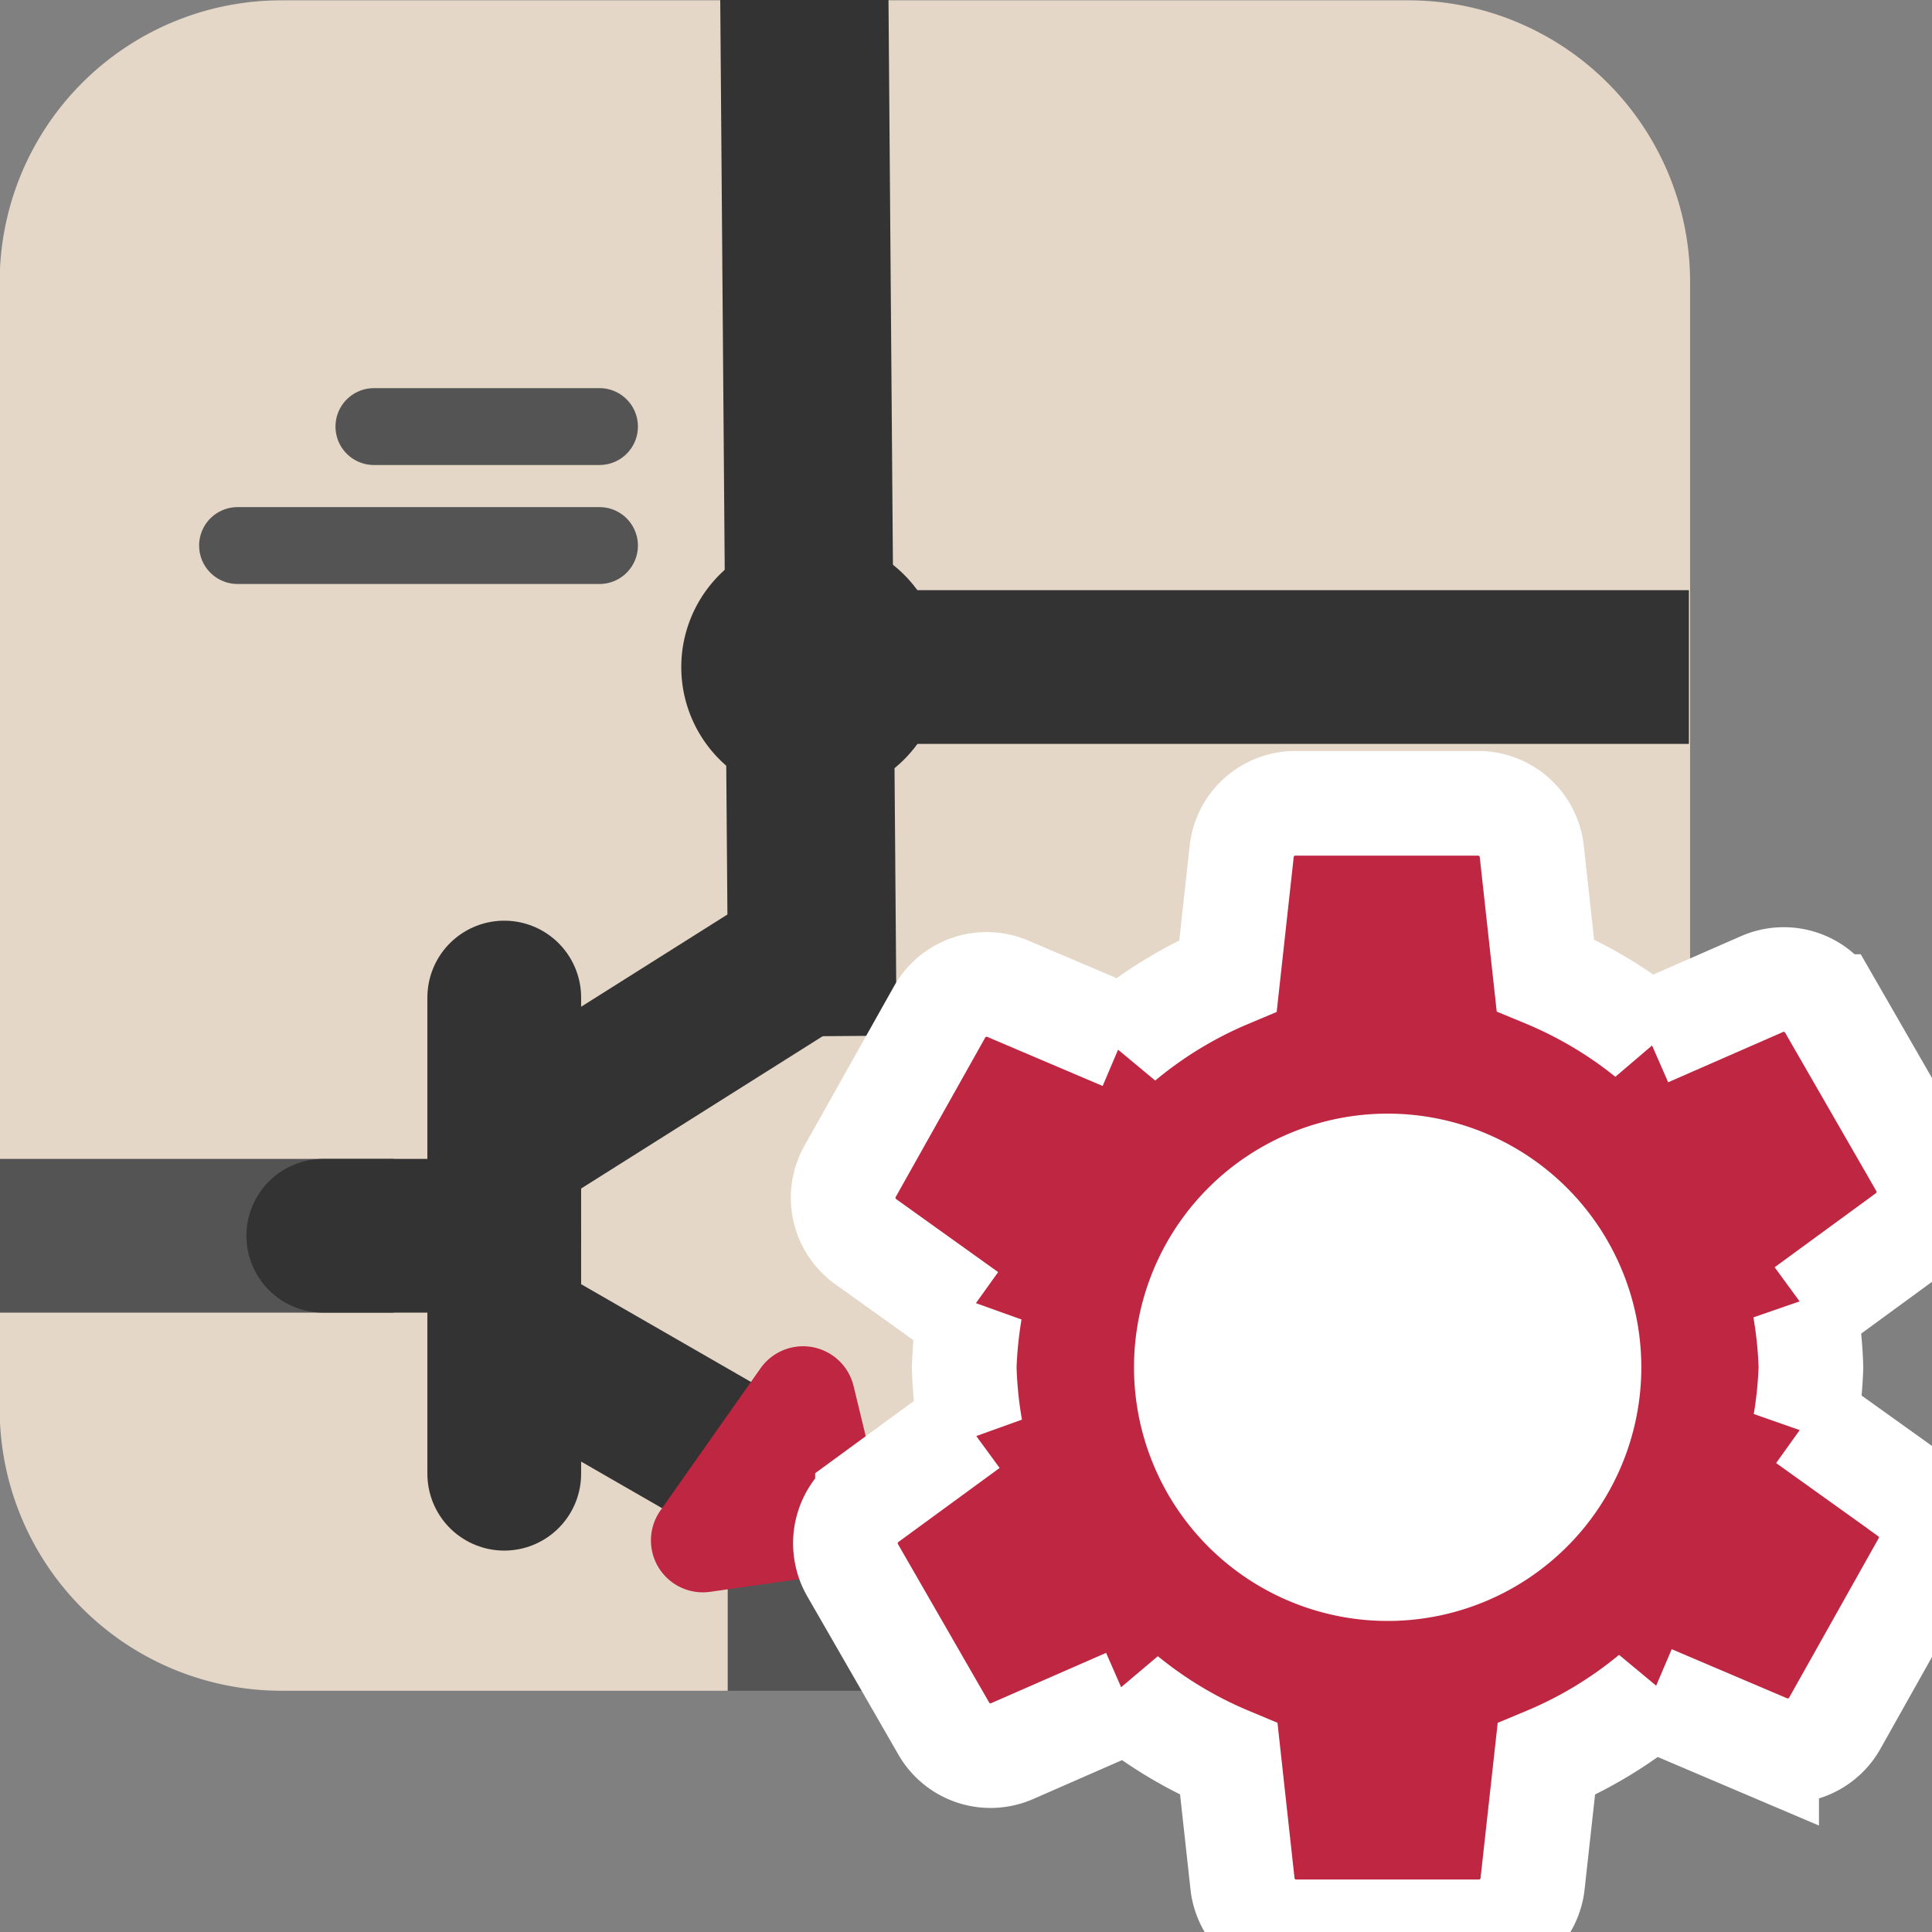 <?xml version="1.0" encoding="UTF-8" standalone="no"?>
<svg
   xmlns:dc="http://purl.org/dc/elements/1.1/"
   xmlns:cc="http://creativecommons.org/ns#"
   xmlns:rdf="http://www.w3.org/1999/02/22-rdf-syntax-ns#"
   xmlns:svg="http://www.w3.org/2000/svg"
   xmlns="http://www.w3.org/2000/svg"
   xmlns:sodipodi="http://sodipodi.sourceforge.net/DTD/sodipodi-0.dtd"
   xmlns:inkscape="http://www.inkscape.org/namespaces/inkscape"
   id="Слой_1"
   data-name="Слой 1"
   viewBox="0 0 24 24"
   version="1.1"
   sodipodi:docname="options_schematic.svg"
   inkscape:version="1.0.1 (1.0.1+r74)">
  <rect x="0" y="0" width="24" height="24" fill="#808080" stroke="none"/>
  <sodipodi:namedview
     pagecolor="#ffffff"
     bordercolor="#666666"
     borderopacity="1"
     objecttolerance="10"
     gridtolerance="10"
     guidetolerance="10"
     inkscape:pageopacity="0"
     inkscape:pageshadow="2"
     inkscape:window-width="2560"
     inkscape:window-height="1371"
     id="namedview30"
     showgrid="true"
     inkscape:zoom="27.961538"
     inkscape:cx="3.3259971"
     inkscape:cy="13"
     inkscape:window-x="0"
     inkscape:window-y="0"
     inkscape:window-maximized="1"
     inkscape:document-rotation="0"
     inkscape:current-layer="Слой_1">
    <inkscape:grid
       type="xygrid"
       id="grid_kicad"
       spacingx="0.5"
       spacingy="0.5"
       color="#9999ff"
       opacity="0.13"
       empspacing="2" />
  </sodipodi:namedview>
  <defs
     id="defs158599">
    <style
       id="style158597">.cls-1{fill:#b9b9b9;}.cls-2,.cls-3,.cls-4,.cls-5{fill:none;stroke-linejoin:round;}.cls-2,.cls-5{stroke:#333;}.cls-2,.cls-3{stroke-linecap:round;}.cls-2,.cls-4,.cls-5{stroke-width:1.91px;}.cls-3,.cls-4{stroke:#545454;}.cls-3{stroke-width:0.955px;}.cls-5{stroke-linecap:square;}.cls-6{fill:#333;}.cls-7{fill:#1a81c4;}.cls-8{fill:#fff;}.cls-9{fill:#bf2641;}</style>
  </defs>
  <title
     id="title158601">options_schematic</title>
  <path
     class="cls-1"
     d="m 3.496,0.004 h 13.999 a 3.5,3.5 0 0 1 3.5,3.5 v 13.999 a 3.5,3.5 0 0 1 -3.5,3.5 H 3.496 a 3.5,3.5 0 0 1 -3.5,-3.5 V 3.504 a 3.5,3.5 0 0 1 3.5,-3.5 z"
     id="path158603"
     style="fill:#e5d7c7;fill-opacity:1" />
  <path
     id="line158605"
     style="fill:none;stroke:#333333;stroke-width:2.09;stroke-linecap:square;stroke-linejoin:round;stroke-miterlimit:4;stroke-dasharray:none"
     d="m 10,1 0.085,10.828"
     class="cls-2"
     sodipodi:nodetypes="cc" />
  <line
     class="cls-3"
     x1="7.447"
     y1="6.777"
     x2="2.951"
     y2="6.777"
     id="line158607" />
  <line
     class="cls-3"
     x1="7.447"
     y1="5.299"
     x2="4.645"
     y2="5.299"
     id="line158609" />
  <line
     class="cls-3"
     x1="16.362"
     y1="15.384"
     x2="11.866"
     y2="15.384"
     id="line158611" />
  <line
     class="cls-3"
     x1="14.668"
     y1="13.906"
     x2="11.866"
     y2="13.906"
     id="line158613" />
  <line
     class="cls-4"
     x1="-0.005"
     y1="15.351"
     x2="4.891"
     y2="15.351"
     id="line158615" />
  <line
     class="cls-2"
     x1="6.264"
     y1="12.392"
     x2="6.264"
     y2="18.307"
     id="line158617" />
  <line
     class="cls-5"
     x1="10.085"
     y1="8.286"
     x2="20.025"
     y2="8.286"
     id="line158619" />
  <line
     class="cls-4"
     x1="9.995"
     y1="21.004"
     x2="9.995"
     y2="18.65"
     id="line158621" />
  <path
     class="cls-6"
     d="M 11.707,8.286 A 1.622,1.622 0 1 1 10.085,6.665 1.622,1.622 0 0 1 11.707,8.286 Z"
     id="path158623" />
  <line
     class="cls-2"
     x1="10.085"
     y1="11.828"
     x2="6.39"
     y2="14.158"
     id="line158629" />
  <line
     class="cls-2"
     x1="9.657"
     y1="18.458"
     x2="6.287"
     y2="16.518"
     id="line158631" />
  <path
     class="cls-7"
     d="M 8.204,18.764 9.448,16.997 a 0.646,0.646 0 0 1 1.155,0.219 l 0.335,1.383 a 0.789,0.789 0 0 1 -0.655,0.967 l -1.46,0.208 A 0.645,0.645 0 0 1 8.204,18.764 Z"
     id="path158633"
     style="fill:#bf2641;fill-opacity:1" />
  <line
     class="cls-2"
     x1="4.016"
     y1="15.351"
     x2="6.264"
     y2="15.351"
     id="line158635" />
  <circle
     class="cls-8"
     cx="16.897"
     cy="17.116"
     r="3.467"
     id="circle158637" />
  <path
     class="cls-9"
     d="m 23.709,18.553 -1.267,-0.907 -0.015,0.027 a 5.198,5.198 0 0 0 0.069,-0.688 5.203,5.203 0 0 0 -0.074,-0.731 l 0.007,0.013 1.258,-0.92 a 0.67,0.67 0 0 0 0.185,-0.875 l -1.133,-1.968 a 0.67,0.67 0 0 0 -0.849,-0.28 l -1.428,0.625 0.012,0.021 a 5.221,5.221 0 0 0 -1.277,-0.757 L 19.028,10.575 A 0.67,0.67 0 0 0 18.362,9.979 h -2.271 a 0.67,0.67 0 0 0 -0.666,0.596 l -0.17,1.545 a 5.219,5.219 0 0 0 -1.321,0.804 l 0.018,-0.032 -1.434,-0.61 a 0.67,0.67 0 0 0 -0.846,0.289 l -1.112,1.98 a 0.67,0.67 0 0 0 0.194,0.873 l 1.267,0.907 0.028,-0.049 a 5.214,5.214 0 0 0 -0.071,0.704 5.21,5.21 0 0 0 0.077,0.762 l -0.021,-0.037 -1.258,0.92 a 0.67,0.67 0 0 0 -0.185,0.874 l 1.133,1.968 a 0.67,0.67 0 0 0 0.849,0.28 l 1.428,-0.625 -0.029,-0.051 a 5.22,5.22 0 0 0 1.293,0.776 l 0.17,1.549 a 0.67,0.67 0 0 0 0.666,0.596 h 2.271 a 0.67,0.67 0 0 0 0.666,-0.596 l 0.171,-1.548 a 5.219,5.219 0 0 0 1.318,-0.796 l -0.015,0.027 1.434,0.61 a 0.67,0.67 0 0 0 0.846,-0.288 l 1.112,-1.98 a 0.67,0.67 0 0 0 -0.194,-0.872 z m -6.471,0.933 a 2.501,2.501 0 1 1 2.501,-2.501 2.501,2.501 0 0 1 -2.501,2.501 z"
     id="path158639"
     style="stroke:#ffffff;stroke-opacity:1;stroke-width:1.3;stroke-miterlimit:4;stroke-dasharray:none" />
</svg>
